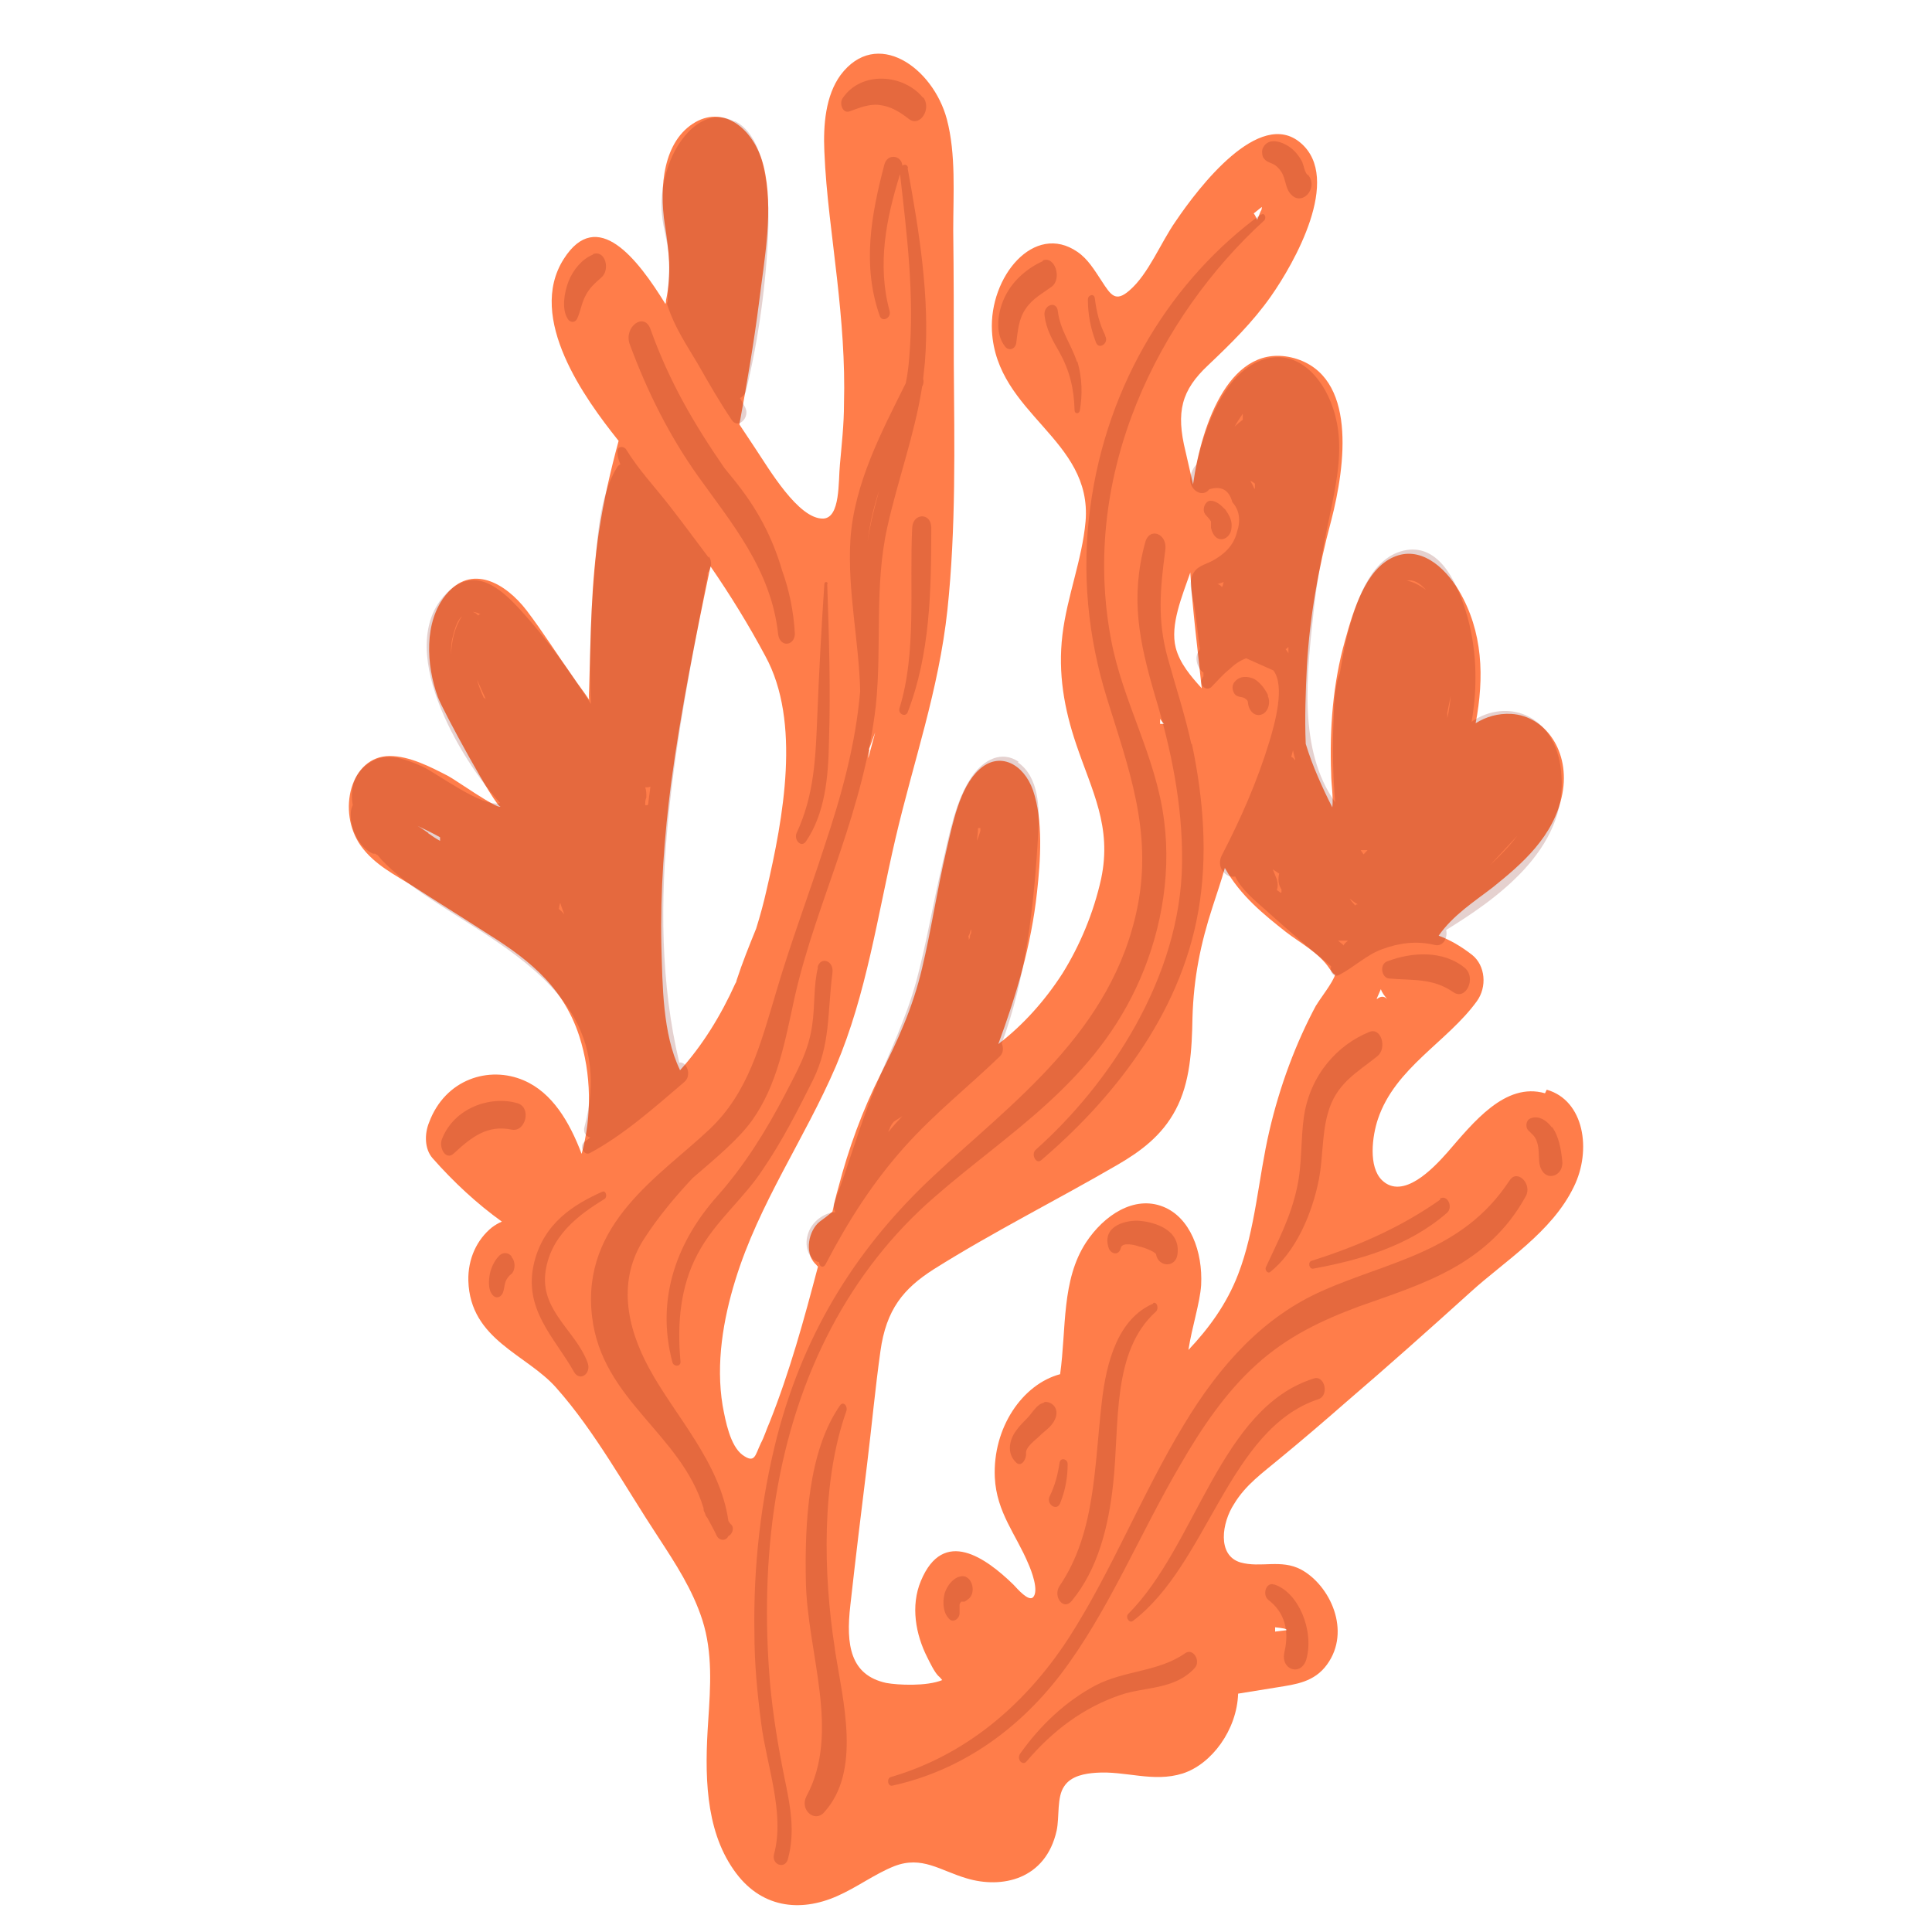 <svg width="72" height="72" viewBox="0 0 72 72" fill="none" xmlns="http://www.w3.org/2000/svg">
<path d="M57.578 40.743C56.092 40.318 54.907 41.832 53.938 42.948C53.399 43.559 52.279 44.728 51.504 43.984C50.987 43.48 51.138 42.337 51.353 41.699C51.999 39.786 53.938 38.83 55.036 37.315C55.424 36.783 55.359 35.986 54.864 35.588C54.455 35.269 54.045 35.03 53.615 34.87C54.153 34.1 54.95 33.595 55.639 33.063C56.694 32.213 57.922 31.177 58.224 29.582C58.525 28.015 57.599 26.686 56.328 26.606C55.812 26.58 55.381 26.713 54.993 26.952C55.316 25.251 55.273 23.55 54.368 22.009C53.809 21.079 52.904 20.335 51.935 20.76C50.901 21.212 50.449 22.7 50.126 23.869C49.673 25.464 49.544 27.164 49.609 28.838C49.609 29.21 49.695 29.689 49.652 30.087C49.458 29.715 49.286 29.343 49.114 28.945C48.941 28.546 48.791 28.148 48.661 27.722C48.618 26.739 48.661 25.729 48.704 24.826C48.812 22.966 49.135 21.159 49.609 19.405C50.147 17.333 50.578 14.011 48.23 13.347C45.883 12.709 44.785 15.738 44.462 18.05C44.375 17.651 44.268 17.226 44.182 16.828C43.815 15.34 44.031 14.543 45.022 13.612C45.861 12.815 46.68 12.018 47.369 11.035C48.209 9.839 50.04 6.651 48.467 5.322C46.938 4.02 44.677 6.969 43.815 8.245C43.255 9.042 42.803 10.211 42.093 10.822C41.576 11.274 41.403 11.008 41.059 10.477C40.779 10.052 40.542 9.653 40.154 9.387C38.539 8.271 36.859 10.318 36.967 12.337C37.139 15.446 40.714 16.349 40.456 19.432C40.327 20.867 39.767 22.222 39.594 23.657C39.422 25.092 39.659 26.42 40.111 27.749C40.693 29.476 41.446 30.805 41.037 32.745C40.757 34.02 40.24 35.242 39.594 36.279C38.927 37.315 38.108 38.218 37.204 38.909C37.871 37.102 38.431 35.242 38.647 33.249C38.776 32.08 38.883 30.566 38.496 29.45C38.151 28.466 37.247 27.988 36.493 28.679C35.761 29.343 35.502 30.698 35.265 31.708C34.921 33.17 34.705 34.658 34.361 36.093C34.016 37.554 33.456 38.776 32.81 40.052C32.142 41.38 31.625 42.789 31.238 44.277C31.152 44.569 31.087 44.861 31.023 45.154C30.872 45.287 30.699 45.419 30.549 45.526C30.14 45.845 29.967 46.668 30.376 47.093C30.419 47.12 30.441 47.173 30.484 47.2C29.967 49.166 29.429 51.132 28.675 53.019C28.567 53.258 28.481 53.55 28.352 53.79C28.137 54.241 28.137 54.56 27.663 54.215C27.21 53.869 27.038 52.966 26.93 52.381C26.672 50.814 26.952 49.166 27.404 47.705C28.287 44.835 29.989 42.443 31.152 39.733C32.293 37.049 32.702 34.126 33.37 31.256C34.038 28.387 34.985 25.729 35.308 22.727C35.631 19.671 35.567 16.588 35.545 13.533C35.545 11.885 35.545 10.238 35.524 8.59C35.524 7.235 35.631 5.747 35.287 4.445C34.77 2.505 32.659 1.017 31.324 2.798C30.764 3.568 30.678 4.658 30.721 5.641C30.786 7.235 31.023 8.829 31.195 10.397C31.367 11.938 31.496 13.48 31.453 15.047C31.453 15.818 31.367 16.562 31.302 17.306C31.238 17.944 31.324 19.299 30.678 19.326C29.752 19.352 28.653 17.465 28.137 16.695C27.943 16.402 27.749 16.11 27.555 15.818C27.835 14.303 28.093 12.789 28.287 11.274C28.481 9.68 28.847 7.793 28.46 6.199C28.137 4.87 27.038 3.914 25.918 4.551C24.712 5.242 24.561 6.969 24.777 8.378C24.927 9.361 25.035 10.185 24.82 11.194C24.82 11.248 24.82 11.274 24.798 11.327C23.765 9.653 22.257 7.687 21.008 9.653C19.608 11.859 21.826 14.888 23.011 16.376L23.054 16.429C22.752 17.545 22.494 18.661 22.322 19.804C22.02 21.77 22.02 23.683 21.955 25.676C21.955 25.809 21.934 25.942 21.955 26.075C21.762 25.782 21.546 25.517 21.352 25.224C20.771 24.401 20.233 23.55 19.629 22.753C18.833 21.717 17.562 21 16.614 22.169C15.796 23.178 15.882 24.773 16.313 25.968C16.485 26.447 18.509 30.167 18.66 30.061C18.531 30.167 16.959 29.051 16.7 28.918C16.033 28.573 15.257 28.174 14.525 28.174C13.061 28.174 12.544 30.247 13.448 31.522C13.965 32.24 14.741 32.612 15.408 33.037C16.27 33.595 17.131 34.126 17.993 34.684C19.479 35.614 20.943 36.624 21.589 38.617C22.042 40.025 22.063 41.593 21.675 43.001C21.223 41.806 20.577 40.716 19.522 40.264C18.23 39.706 16.593 40.211 15.99 41.832C15.817 42.257 15.817 42.815 16.119 43.161C16.916 44.064 17.777 44.861 18.703 45.526C18.574 45.579 18.445 45.659 18.337 45.738C17.777 46.19 17.433 46.907 17.454 47.731C17.519 49.937 19.629 50.468 20.728 51.717C22.171 53.338 23.312 55.437 24.54 57.297C25.164 58.254 25.811 59.237 26.177 60.38C26.564 61.602 26.478 62.851 26.392 64.153C26.263 66.066 26.263 68.139 27.34 69.68C28.33 71.115 29.816 71.274 31.195 70.663C31.927 70.344 32.595 69.839 33.327 69.547C34.361 69.148 35.028 69.706 36.019 69.999C37.333 70.397 38.97 70.052 39.379 68.218C39.486 67.713 39.379 66.969 39.659 66.571C39.917 66.172 40.456 66.093 40.843 66.066C41.942 65.986 42.975 66.438 44.074 66.093C45.151 65.747 46.098 64.472 46.141 63.117C46.637 63.037 47.132 62.957 47.627 62.877C48.274 62.771 48.984 62.691 49.458 62.027C50.363 60.778 49.566 59.078 48.489 58.493C47.735 58.094 46.981 58.44 46.228 58.227C45.345 57.962 45.538 56.739 45.991 56.048C46.421 55.331 47.068 54.879 47.671 54.374C48.511 53.683 49.35 52.966 50.169 52.248C51.719 50.92 53.27 49.538 54.799 48.156C56.048 47.014 57.836 45.924 58.654 44.224C59.322 42.868 59.042 41.008 57.642 40.61L57.578 40.743ZM47.024 7.74C47.024 7.793 47.003 7.846 46.981 7.873C46.938 7.979 46.895 8.085 46.852 8.192C46.809 8.112 46.788 8.032 46.723 7.953C46.831 7.873 46.917 7.793 47.024 7.713V7.74ZM32.379 27.935C32.465 27.722 32.53 27.51 32.616 27.297C32.53 27.616 32.444 27.935 32.358 28.254C32.358 28.148 32.379 28.041 32.401 27.935H32.379ZM15.968 31.044C15.839 30.964 15.71 30.858 15.559 30.778C15.839 30.911 16.119 31.044 16.399 31.203C16.399 31.256 16.399 31.283 16.399 31.336C16.248 31.256 16.097 31.15 15.947 31.044H15.968ZM25.337 39.866C24.691 38.537 24.691 36.704 24.648 35.242C24.605 33.196 24.755 31.177 25.014 29.157C25.38 26.447 25.918 23.763 26.478 21.106C27.21 22.169 27.9 23.285 28.524 24.454C29.86 26.899 29.192 30.486 28.567 33.17C28.46 33.648 28.33 34.126 28.18 34.605C27.921 35.242 27.663 35.88 27.447 36.544C27.447 36.571 27.426 36.624 27.404 36.651C26.866 37.846 26.177 38.962 25.337 39.892V39.866ZM47.95 60.752C47.95 60.752 47.757 60.778 47.52 60.805C47.52 60.752 47.52 60.698 47.52 60.645C47.778 60.672 47.972 60.698 47.95 60.752ZM51.31 37.209C51.353 37.102 51.418 36.969 51.461 36.863C51.504 36.996 51.59 37.102 51.698 37.235C51.569 37.102 51.44 37.129 51.31 37.235V37.209ZM44.354 21.265C44.44 22.727 44.634 24.188 44.785 25.65C44.375 25.198 43.966 24.72 43.815 24.135C43.6 23.285 44.052 22.222 44.375 21.292L44.354 21.265ZM43.234 26.792C43.277 26.845 43.32 26.925 43.385 26.978C43.342 26.978 43.299 26.978 43.234 26.978C43.234 26.925 43.234 26.845 43.234 26.792ZM49.071 37.421C48.295 38.856 47.692 40.477 47.304 42.151C46.895 43.905 46.788 45.818 46.141 47.492C45.711 48.608 45.043 49.511 44.289 50.309C44.419 49.458 44.72 48.555 44.763 47.891C44.828 46.642 44.354 45.366 43.342 44.968C42.265 44.542 41.145 45.286 40.477 46.296C39.551 47.705 39.745 49.511 39.508 51.212C38.108 51.584 36.988 53.205 37.074 55.065C37.139 56.367 37.871 57.191 38.324 58.28C38.431 58.52 38.733 59.29 38.496 59.529C38.324 59.689 37.914 59.21 37.764 59.051C36.751 58.068 35.158 56.899 34.318 58.918C33.93 59.848 34.124 60.911 34.555 61.761C34.662 61.974 34.813 62.293 34.964 62.452C35.028 62.505 35.071 62.559 35.114 62.612C34.533 62.851 33.456 62.798 33.025 62.718C31.69 62.426 31.518 61.31 31.69 59.822C31.884 58.068 32.099 56.314 32.315 54.56C32.487 53.152 32.616 51.744 32.81 50.362C33.025 48.794 33.672 48.023 34.791 47.306C37.031 45.898 39.379 44.728 41.662 43.4C42.48 42.922 43.299 42.337 43.815 41.354C44.354 40.344 44.419 39.122 44.44 37.926C44.483 36.438 44.742 35.163 45.194 33.781C45.345 33.303 45.517 32.824 45.646 32.346C46.228 33.382 47.089 34.073 47.929 34.737C48.446 35.136 49.157 35.508 49.544 36.093C49.544 36.093 49.738 36.385 49.76 36.305C49.695 36.597 49.157 37.262 49.049 37.474L49.071 37.421Z" fill="#FF7D4A"/>
<g style="mix-blend-mode:multiply" opacity="0.2">
<path d="M27.361 4.524C26.349 3.993 25.401 4.923 24.97 6.012C24.733 6.623 24.604 7.314 24.669 7.978C24.712 8.51 24.884 9.015 24.927 9.546C24.97 10.104 24.884 10.662 24.884 11.22C24.863 11.273 24.841 11.326 24.884 11.406C25.143 12.203 25.595 12.868 26.004 13.559C26.413 14.276 26.823 14.993 27.275 15.658C27.512 16.003 27.964 15.552 27.77 15.18C27.706 15.073 27.641 14.94 27.576 14.834C27.684 14.781 27.792 14.675 27.813 14.515C28.266 12.655 28.567 10.503 28.632 8.563C28.675 7.261 28.546 5.109 27.404 4.524H27.361Z" fill="#7E1910"/>
</g>
<g style="mix-blend-mode:multiply" opacity="0.2">
<path d="M26.414 20.786C25.918 20.122 25.423 19.458 24.928 18.82C24.411 18.156 23.786 17.491 23.334 16.747C23.248 16.615 22.989 16.615 23.011 16.854C23.011 17.013 23.054 17.146 23.119 17.305C23.054 17.332 23.011 17.385 22.968 17.465C22.322 18.528 22.257 20.149 22.149 21.424C21.999 23.018 21.956 24.639 22.02 26.234C21.223 24.985 20.383 23.816 19.414 22.753C18.639 21.902 17.734 21.132 16.744 22.009C14.547 24.002 17.174 28.333 18.639 29.927C17.993 30.113 16.27 28.811 15.753 28.572C15.15 28.306 14.439 28.014 13.836 28.386C13.19 28.758 13.039 29.369 13.147 30.007C13.061 30.166 13.061 30.379 13.082 30.565C13.147 31.096 13.47 31.628 13.901 31.814C13.922 31.814 13.944 31.814 13.965 31.814C14.008 31.814 14.03 31.867 14.073 31.867C14.159 31.973 14.224 32.053 14.31 32.133C16.916 34.79 23.312 36.225 21.783 41.991C21.719 42.204 21.848 42.363 21.999 42.39C21.934 42.443 21.869 42.496 21.783 42.549C21.568 42.709 21.762 43.081 21.977 42.974C23.226 42.31 24.389 41.274 25.509 40.317C25.789 40.078 25.595 39.546 25.315 39.6C23.915 33.7 25.272 27.27 26.371 21.451C26.371 21.424 26.371 21.371 26.371 21.344C26.5 21.212 26.564 20.946 26.414 20.733V20.786ZM16.808 24.4C16.808 24.188 16.808 23.948 16.873 23.736C16.959 23.364 17.067 23.098 17.217 22.965C16.937 23.39 16.83 23.895 16.808 24.4ZM17.95 22.886C17.907 22.886 17.863 22.886 17.82 22.939C17.777 22.886 17.713 22.832 17.627 22.806C17.734 22.806 17.842 22.859 17.95 22.912V22.886ZM18.036 26.021C17.928 25.782 17.842 25.569 17.777 25.33C17.885 25.569 17.993 25.809 18.1 26.048C18.1 26.048 18.057 26.021 18.036 25.995V26.021ZM20.836 33.86C20.836 33.78 20.857 33.7 20.879 33.647C20.922 33.807 20.986 33.94 21.029 34.072C20.965 33.993 20.9 33.94 20.814 33.86H20.836ZM24.131 30.007C24.109 30.007 24.066 30.007 24.045 30.007C24.045 29.901 24.045 29.821 24.088 29.715C24.088 29.582 24.088 29.449 24.045 29.343C24.109 29.343 24.174 29.343 24.238 29.316C24.217 29.529 24.174 29.768 24.152 29.98L24.131 30.007Z" fill="#7E1910"/>
</g>
<g style="mix-blend-mode:multiply" opacity="0.2">
<path d="M37.958 28.387C37.333 27.961 36.666 28.307 36.235 28.918C35.61 29.795 35.373 31.123 35.115 32.213C34.77 33.674 34.533 35.136 34.146 36.571C33.758 37.979 33.155 39.201 32.617 40.53C32.035 41.938 31.626 43.426 31.087 44.835C31.044 44.941 31.087 45.074 31.131 45.18C31.087 45.18 31.066 45.18 31.023 45.18C30.635 45.26 30.226 45.552 30.097 46.031C29.968 46.482 30.161 46.961 30.527 47.04C30.527 47.2 30.678 47.279 30.764 47.12C31.626 45.472 32.53 44.064 33.715 42.736C34.835 41.487 36.084 40.504 37.269 39.361C37.398 39.228 37.398 39.042 37.333 38.883C38.238 36.438 38.539 33.728 38.69 31.07C38.755 30.114 38.712 28.945 37.936 28.413L37.958 28.387ZM33.112 42.151C33.112 42.151 33.133 42.098 33.155 42.071C33.155 42.045 33.176 41.992 33.198 41.965C33.22 41.912 33.263 41.859 33.306 41.806C33.413 41.726 33.521 41.673 33.629 41.593C33.456 41.779 33.284 41.965 33.112 42.178V42.151ZM36.149 34.897C36.149 34.95 36.127 34.976 36.105 35.03C36.105 34.976 36.105 34.923 36.084 34.897C36.105 34.87 36.127 34.817 36.149 34.764C36.149 34.711 36.17 34.684 36.192 34.631C36.192 34.684 36.192 34.737 36.192 34.764C36.192 34.79 36.149 34.844 36.149 34.87V34.897ZM36.407 31.416C36.407 31.23 36.45 31.044 36.45 30.858C36.472 30.858 36.493 30.858 36.536 30.858C36.536 30.884 36.536 30.938 36.536 30.964C36.493 31.123 36.429 31.256 36.386 31.416H36.407Z" fill="#7E1910"/>
</g>
<g style="mix-blend-mode:multiply" opacity="0.2">
<path d="M58.18 28.758C57.965 26.606 56.156 25.995 54.842 26.898C55.079 25.543 55.036 24.108 54.627 22.78C54.239 21.531 53.55 20.229 52.301 20.521C51.095 20.813 50.578 22.301 50.233 23.577C50.104 24.082 50.018 24.587 49.932 25.091C49.716 25.623 49.716 26.367 49.695 26.898C49.652 27.881 49.673 28.891 49.759 29.901C48.359 27.935 48.704 25.118 48.962 22.727C49.113 21.371 49.372 20.069 49.652 18.741C49.845 17.784 50.018 16.748 49.824 15.764C49.544 14.33 48.553 13.081 47.282 13.347C45.775 13.665 44.957 15.658 44.59 17.306C44.461 17.439 44.375 17.625 44.353 17.864C44.353 18.289 44.827 18.555 45.064 18.236C45.495 18.103 45.797 18.236 45.926 18.714C46.184 19.006 46.249 19.378 46.098 19.83C45.969 20.361 45.581 20.68 45.194 20.893C44.913 21.052 44.569 21.079 44.418 21.478C44.31 21.796 44.418 22.142 44.483 22.461C44.59 23.045 44.633 23.63 44.72 24.188L44.655 24.294C44.504 24.533 44.633 24.932 44.849 25.065C44.849 25.091 44.849 25.145 44.849 25.171C44.849 25.171 44.849 25.171 44.849 25.198C44.849 25.224 44.806 25.251 44.806 25.277C44.655 25.543 44.978 25.782 45.15 25.596C45.366 25.384 45.56 25.145 45.797 24.959C45.99 24.773 46.206 24.613 46.443 24.533C46.787 24.693 47.11 24.826 47.455 24.985C47.907 25.57 47.498 27.005 47.304 27.642C46.852 29.13 46.227 30.539 45.538 31.867C45.301 32.319 45.689 32.744 46.033 32.664C46.292 33.196 46.787 33.568 47.196 33.94C47.993 34.657 48.79 35.348 49.608 36.013C49.544 36.252 49.716 36.438 49.91 36.331C50.47 36.039 50.922 35.587 51.504 35.375C52.15 35.136 52.796 35.056 53.464 35.215C53.787 35.295 53.959 34.95 53.894 34.657C55.617 33.594 58.482 31.681 58.18 28.785V28.758ZM56.543 31.15C56.242 31.548 55.897 31.894 55.531 32.239C55.876 31.867 56.199 31.522 56.543 31.15ZM54.067 25.889C54.045 26.181 54.002 26.473 53.938 26.765V26.553C53.98 26.34 54.024 26.128 54.067 25.915V25.889ZM45.581 21.77C45.581 21.796 45.56 21.85 45.538 21.876C45.495 21.823 45.43 21.77 45.366 21.77C45.452 21.743 45.538 21.717 45.603 21.69C45.603 21.69 45.581 21.743 45.581 21.77ZM46.292 15.658C46.184 15.738 46.098 15.818 46.012 15.897C46.098 15.738 46.206 15.579 46.313 15.419C46.313 15.499 46.313 15.579 46.313 15.658H46.292ZM46.744 18.209C46.701 18.103 46.658 18.023 46.593 17.917C46.658 17.944 46.701 17.97 46.766 18.023C46.766 18.076 46.766 18.156 46.766 18.209H46.744ZM47.735 33.276C47.692 33.249 47.627 33.196 47.584 33.169C47.627 33.063 47.627 32.904 47.584 32.771C47.541 32.664 47.498 32.558 47.433 32.399C47.52 32.452 47.584 32.505 47.67 32.558C47.627 32.744 47.627 32.957 47.756 33.143C47.756 33.169 47.756 33.196 47.756 33.249L47.735 33.276ZM48.015 24.347C47.993 24.294 47.95 24.241 47.907 24.188C47.95 24.188 47.993 24.135 48.015 24.108C48.015 24.188 48.015 24.268 48.015 24.347ZM48.273 28.333C48.23 28.307 48.209 28.253 48.166 28.227C48.166 28.227 48.144 28.227 48.123 28.2C48.144 28.121 48.166 28.041 48.187 27.961C48.209 28.094 48.252 28.227 48.273 28.333ZM50.061 35.215C49.996 35.162 49.932 35.109 49.867 35.056C49.932 35.056 49.975 35.056 50.039 35.056C50.104 35.056 50.169 35.056 50.233 35.056C50.169 35.109 50.104 35.162 50.061 35.242V35.215ZM50.513 33.754C50.449 33.674 50.362 33.594 50.298 33.488C50.405 33.568 50.492 33.648 50.599 33.701C50.578 33.701 50.535 33.701 50.513 33.727V33.754ZM50.815 31.841C50.772 31.788 50.75 31.735 50.707 31.681C50.793 31.681 50.879 31.681 50.965 31.681C50.922 31.735 50.858 31.788 50.815 31.841ZM52.43 21.637C52.688 21.584 52.925 21.743 53.141 21.982C52.925 21.823 52.688 21.69 52.43 21.637Z" fill="#7E1910"/>
</g>
<g style="mix-blend-mode:multiply" opacity="0.2">
<path d="M22.085 9.494C21.697 9.653 21.353 10.052 21.18 10.504C21.03 10.902 20.922 11.514 21.159 11.886C21.245 12.018 21.417 12.045 21.504 11.886C21.633 11.62 21.676 11.274 21.827 11.009C21.977 10.716 22.171 10.557 22.408 10.344C22.753 10.052 22.559 9.308 22.107 9.467L22.085 9.494Z" fill="#7E1910"/>
</g>
<g style="mix-blend-mode:multiply" opacity="0.2">
<path d="M34.404 3.649C33.671 2.745 32.099 2.639 31.41 3.649C31.259 3.861 31.41 4.233 31.647 4.154C32.035 4.021 32.379 3.861 32.788 3.914C33.219 3.968 33.542 4.18 33.887 4.446C34.296 4.738 34.727 4.047 34.404 3.622V3.649Z" fill="#7E1910"/>
</g>
<g style="mix-blend-mode:multiply" opacity="0.2">
<path d="M38.862 9.733C38.323 9.972 37.763 10.424 37.462 11.035C37.182 11.593 37.053 12.417 37.462 12.922C37.591 13.081 37.828 13.028 37.871 12.789C37.936 12.31 37.957 11.885 38.237 11.487C38.496 11.115 38.862 10.929 39.185 10.69C39.594 10.397 39.314 9.52 38.862 9.706V9.733Z" fill="#7E1910"/>
</g>
<g style="mix-blend-mode:multiply" opacity="0.2">
<path d="M48.726 6.518C48.618 6.412 48.597 6.199 48.532 6.04C48.424 5.827 48.273 5.641 48.101 5.508C47.821 5.296 47.283 5.083 47.068 5.508C47.024 5.588 47.024 5.747 47.068 5.854C47.175 6.04 47.304 6.04 47.455 6.119C47.563 6.172 47.67 6.279 47.757 6.412C47.95 6.73 47.886 7.129 48.23 7.342C48.64 7.581 49.114 6.943 48.747 6.518H48.726Z" fill="#7E1910"/>
</g>
<g style="mix-blend-mode:multiply" opacity="0.2">
<path d="M45.754 19.139C45.84 19.246 45.668 19.007 45.711 19.06C45.69 19.033 45.668 18.98 45.625 18.953C45.474 18.794 45.302 18.661 45.108 18.661C44.914 18.661 44.764 19.007 44.936 19.193C45.022 19.299 45.065 19.325 45.13 19.432C45.13 19.458 45.13 19.511 45.13 19.538C45.13 19.591 45.13 19.618 45.13 19.671C45.173 19.804 45.173 19.83 45.151 19.751C45.216 19.937 45.324 20.096 45.517 20.096C45.668 20.096 45.84 19.963 45.883 19.751C45.926 19.511 45.883 19.352 45.776 19.166L45.754 19.139Z" fill="#7E1910"/>
</g>
<g style="mix-blend-mode:multiply" opacity="0.2">
<path d="M47.261 25.916C47.132 25.65 46.96 25.438 46.745 25.305C46.508 25.198 46.206 25.172 46.012 25.411C45.862 25.57 45.948 25.889 46.12 25.942C46.249 25.996 46.335 25.969 46.422 26.049C46.465 26.075 46.486 26.102 46.508 26.155C46.486 26.128 46.508 26.155 46.508 26.182C46.529 26.474 46.745 26.713 47.003 26.633C47.261 26.554 47.369 26.182 47.24 25.916H47.261Z" fill="#7E1910"/>
</g>
<g style="mix-blend-mode:multiply" opacity="0.2">
<path d="M19.285 41.114C18.294 40.822 16.916 41.274 16.463 42.47C16.356 42.788 16.614 43.24 16.894 43.001C17.583 42.363 18.165 41.912 19.069 42.098C19.586 42.204 19.823 41.274 19.285 41.114Z" fill="#7E1910"/>
</g>
<g style="mix-blend-mode:multiply" opacity="0.2">
<path d="M19.07 46.828C18.92 46.642 18.704 46.669 18.575 46.828C18.424 46.987 18.295 47.253 18.252 47.492C18.209 47.731 18.187 48.077 18.36 48.263C18.467 48.396 18.64 48.369 18.726 48.21C18.791 48.077 18.791 47.917 18.834 47.785C18.877 47.652 18.963 47.545 19.07 47.466C19.221 47.306 19.2 46.987 19.07 46.855V46.828Z" fill="#7E1910"/>
</g>
<g style="mix-blend-mode:multiply" opacity="0.2">
<path d="M35.997 58.759C35.652 58.652 35.308 59.024 35.2 59.396C35.114 59.742 35.157 60.14 35.394 60.353C35.545 60.486 35.782 60.3 35.76 60.087C35.76 60.087 35.76 59.981 35.76 59.954C35.76 59.954 35.76 59.901 35.76 59.875C35.76 59.875 35.76 59.822 35.76 59.795L35.782 59.742L35.825 59.689C35.825 59.689 35.825 59.689 35.846 59.689H35.868C35.868 59.689 35.911 59.689 35.932 59.689C35.975 59.689 36.019 59.636 36.062 59.609C36.363 59.423 36.277 58.865 35.975 58.759H35.997Z" fill="#7E1910"/>
</g>
<g style="mix-blend-mode:multiply" opacity="0.2">
<path d="M42.501 45.5C42.027 45.447 41.037 45.659 41.317 46.51C41.403 46.749 41.704 46.802 41.769 46.51C41.812 46.27 42.329 46.403 42.458 46.456C42.544 46.456 43.061 46.642 43.083 46.749C43.169 47.227 43.815 47.254 43.88 46.749C44.009 45.845 43.061 45.553 42.501 45.5Z" fill="#7E1910"/>
</g>
<g style="mix-blend-mode:multiply" opacity="0.2">
<path d="M38.904 52.275C38.646 52.328 38.495 52.62 38.323 52.806C38.172 52.966 38 53.125 37.871 53.311C37.612 53.657 37.505 54.161 37.871 54.507C38.065 54.693 38.258 54.374 38.237 54.161C38.215 53.922 38.603 53.657 38.732 53.524C38.969 53.285 39.249 53.152 39.357 52.78C39.443 52.434 39.163 52.222 38.926 52.248L38.904 52.275Z" fill="#7E1910"/>
</g>
<g style="mix-blend-mode:multiply" opacity="0.2">
<path d="M54.584 36.066C53.766 35.402 52.603 35.481 51.698 35.827C51.397 35.933 51.483 36.438 51.763 36.465C52.624 36.544 53.378 36.438 54.153 36.969C54.627 37.315 55.036 36.438 54.584 36.066Z" fill="#7E1910"/>
</g>
<g style="mix-blend-mode:multiply" opacity="0.2">
<path d="M57.836 42.018C57.62 41.726 57.297 41.54 56.996 41.699C56.867 41.779 56.845 42.018 56.953 42.124C57.082 42.257 57.211 42.337 57.276 42.55C57.362 42.789 57.34 43.054 57.362 43.294C57.383 43.559 57.534 43.825 57.793 43.825C58.051 43.825 58.245 43.586 58.223 43.294C58.18 42.842 58.094 42.337 57.836 41.992V42.018Z" fill="#7E1910"/>
</g>
<g style="mix-blend-mode:multiply" opacity="0.2">
<path d="M47.477 59.052C47.176 58.945 47.025 59.45 47.283 59.636C47.865 60.088 48.059 60.752 47.865 61.576C47.714 62.24 48.489 62.48 48.683 61.842C48.985 60.752 48.382 59.344 47.499 59.052H47.477Z" fill="#7E1910"/>
</g>
<g style="mix-blend-mode:multiply" opacity="0.2">
<path d="M29.623 23.63C29.579 22.78 29.407 21.983 29.149 21.265C28.783 20.016 28.223 18.953 27.361 17.89C27.232 17.731 27.124 17.598 26.995 17.439C25.897 15.845 24.949 14.25 24.238 12.257C24.002 11.62 23.248 12.178 23.463 12.815C24.131 14.622 24.949 16.243 26.004 17.731C27.232 19.458 28.74 21.212 28.998 23.63C29.063 24.135 29.601 24.082 29.623 23.63Z" fill="#7E1910"/>
</g>
<g style="mix-blend-mode:multiply" opacity="0.2">
<path d="M33.844 6.279C33.822 6.119 33.714 6.119 33.628 6.172C33.607 5.8 33.09 5.694 32.961 6.119C32.465 8.006 32.121 9.892 32.788 11.779C32.874 12.018 33.219 11.859 33.154 11.593C32.681 9.866 33.025 8.139 33.542 6.491C33.8 8.75 34.081 11.008 33.887 13.294C33.865 13.612 33.822 13.958 33.757 14.277C32.874 16.057 31.819 18.023 31.69 20.149C31.582 22.036 32.013 23.896 32.056 25.756C31.884 27.775 31.345 29.689 30.721 31.549C30.139 33.356 29.472 35.109 28.933 36.943C28.33 38.962 27.878 40.716 26.456 42.071C24.604 43.825 21.654 45.579 22.063 49.06C22.429 52.195 25.38 53.418 26.22 56.208C26.22 56.261 26.22 56.314 26.263 56.367C26.263 56.367 26.263 56.394 26.284 56.42C26.284 56.474 26.327 56.527 26.37 56.58C26.478 56.792 26.607 57.005 26.715 57.244C26.823 57.43 27.059 57.43 27.146 57.244C27.275 57.191 27.383 56.952 27.253 56.819C27.21 56.792 27.189 56.739 27.146 56.686C26.844 54.507 25.143 52.753 24.195 51C23.355 49.458 22.989 47.705 24.023 46.137C24.54 45.34 25.164 44.596 25.81 43.905C26.672 43.161 27.512 42.47 28.029 41.752C28.976 40.424 29.256 38.803 29.622 37.129C30.053 35.242 30.721 33.515 31.324 31.708C31.905 29.981 32.422 28.174 32.638 26.314C32.874 24.082 32.573 21.85 33.068 19.644C33.456 17.891 34.081 16.216 34.361 14.436C34.361 14.436 34.361 14.383 34.382 14.383C34.425 14.277 34.425 14.197 34.404 14.117C34.425 13.905 34.447 13.719 34.468 13.506C34.662 11.088 34.253 8.617 33.822 6.252L33.844 6.279ZM32.465 19.458C32.401 19.777 32.336 20.096 32.315 20.388C32.379 19.644 32.551 18.927 32.767 18.263C32.659 18.661 32.551 19.06 32.465 19.458Z" fill="#7E1910"/>
</g>
<g style="mix-blend-mode:multiply" opacity="0.2">
<path d="M30.85 21.77C30.85 21.664 30.721 21.664 30.721 21.77C30.613 23.364 30.527 24.985 30.462 26.58C30.398 28.201 30.355 29.609 29.687 31.044C29.579 31.31 29.859 31.602 30.032 31.363C30.742 30.326 30.872 28.971 30.893 27.643C30.958 25.676 30.893 23.71 30.828 21.744L30.85 21.77Z" fill="#7E1910"/>
</g>
<g style="mix-blend-mode:multiply" opacity="0.2">
<path d="M33.995 19.671C33.887 21.85 34.167 24.321 33.521 26.393C33.457 26.606 33.737 26.739 33.823 26.553C34.663 24.374 34.706 22.036 34.706 19.671C34.706 19.086 34.017 19.113 33.995 19.671Z" fill="#7E1910"/>
</g>
<g style="mix-blend-mode:multiply" opacity="0.2">
<path d="M22.451 44.41C21.374 44.888 20.275 45.579 19.909 47.041C19.479 48.794 20.663 49.831 21.395 51.133C21.611 51.505 22.063 51.186 21.891 50.761C21.46 49.618 20.189 48.874 20.318 47.492C20.469 46.057 21.589 45.26 22.537 44.676C22.644 44.596 22.58 44.357 22.451 44.41Z" fill="#7E1910"/>
</g>
<g style="mix-blend-mode:multiply" opacity="0.2">
<path d="M30.484 36.04C30.312 36.757 30.376 37.475 30.269 38.192C30.14 39.175 29.687 39.946 29.278 40.743C28.546 42.151 27.749 43.427 26.737 44.569C25.294 46.19 24.411 48.316 25.057 50.761C25.1 50.947 25.401 50.947 25.358 50.708C25.229 49.326 25.358 47.918 26.004 46.722C26.651 45.5 27.727 44.676 28.46 43.533C29.149 42.523 29.73 41.381 30.29 40.265C30.958 38.91 30.829 37.767 31.023 36.252C31.087 35.801 30.57 35.615 30.462 36.066L30.484 36.04Z" fill="#7E1910"/>
</g>
<g style="mix-blend-mode:multiply" opacity="0.2">
<path d="M47.003 7.979C43.729 10.37 41.252 14.223 40.628 18.927C40.305 21.345 40.541 23.736 41.252 26.021C42.049 28.599 42.954 30.964 42.394 33.781C41.468 38.457 37.677 41.114 34.791 43.825C32.056 46.376 30.01 49.485 28.955 53.55C28.352 55.915 28.072 58.386 28.115 60.858C28.115 62 28.222 63.116 28.373 64.259C28.567 65.774 29.256 67.581 28.847 69.095C28.739 69.494 29.256 69.68 29.364 69.281C29.644 68.245 29.45 67.288 29.235 66.252C28.998 65.083 28.804 63.913 28.696 62.718C28.502 60.433 28.545 58.068 28.912 55.809C29.665 51.185 31.69 47.333 34.813 44.622C37.483 42.284 40.606 40.477 42.329 36.836C43.212 34.976 43.664 32.744 43.384 30.592C43.083 28.174 41.834 26.154 41.403 23.816C40.24 17.625 43.212 11.779 47.11 8.218C47.218 8.112 47.11 7.899 47.003 8.006V7.979Z" fill="#7E1910"/>
</g>
<g style="mix-blend-mode:multiply" opacity="0.2">
<path d="M44.397 27.723C44.16 26.633 43.816 25.597 43.514 24.508C43.127 23.099 43.234 21.956 43.428 20.495C43.514 19.884 42.825 19.618 42.674 20.229C42.114 22.302 42.459 23.923 43.04 25.916C43.643 27.909 44.074 29.981 44.053 32.134C44.01 36.438 41.317 40.424 38.604 42.842C38.41 43.002 38.604 43.4 38.798 43.241C41.382 41.035 43.966 37.9 44.656 33.967C45.022 31.895 44.849 29.769 44.419 27.723H44.397Z" fill="#7E1910"/>
</g>
<g style="mix-blend-mode:multiply" opacity="0.2">
<path d="M40.133 13.48C39.917 12.816 39.508 12.311 39.422 11.593C39.379 11.195 38.883 11.354 38.926 11.753C38.991 12.284 39.228 12.683 39.486 13.134C39.853 13.799 40.025 14.463 40.046 15.287C40.046 15.42 40.197 15.446 40.24 15.313C40.348 14.702 40.326 14.064 40.154 13.48H40.133Z" fill="#7E1910"/>
</g>
<g style="mix-blend-mode:multiply" opacity="0.2">
<path d="M41.188 12.495C40.973 12.07 40.865 11.619 40.8 11.114C40.779 10.928 40.542 10.981 40.542 11.167C40.542 11.725 40.65 12.256 40.843 12.761C40.951 13.054 41.339 12.788 41.188 12.522V12.495Z" fill="#7E1910"/>
</g>
<g style="mix-blend-mode:multiply" opacity="0.2">
<path d="M31.109 61.416C30.678 58.653 30.613 55.198 31.539 52.594C31.604 52.408 31.432 52.195 31.302 52.381C30.118 54.082 29.989 56.766 30.032 58.918C30.075 61.575 31.346 64.552 30.053 66.943C29.795 67.448 30.355 67.926 30.7 67.554C32.121 66.013 31.41 63.382 31.109 61.443V61.416Z" fill="#7E1910"/>
</g>
<g style="mix-blend-mode:multiply" opacity="0.2">
<path d="M56.243 44.011C54.498 46.668 51.72 47.014 49.286 48.103C47.111 49.06 45.474 50.84 44.117 53.099C42.567 55.65 41.425 58.573 39.81 61.071C38.108 63.675 35.847 65.455 33.198 66.225C33.026 66.279 33.09 66.597 33.263 66.544C35.675 66.013 37.828 64.605 39.508 62.426C41.296 60.087 42.459 57.191 43.988 54.587C44.785 53.205 45.69 51.877 46.809 50.867C47.972 49.804 49.286 49.193 50.643 48.688C52.947 47.864 55.446 47.173 56.867 44.569C57.104 44.117 56.544 43.559 56.264 43.985L56.243 44.011Z" fill="#7E1910"/>
</g>
<g style="mix-blend-mode:multiply" opacity="0.2">
<path d="M53.68 44.702C52.172 45.765 50.557 46.456 48.877 46.987C48.726 47.04 48.791 47.306 48.941 47.279C50.664 46.96 52.474 46.456 53.916 45.207C54.175 44.994 53.938 44.489 53.658 44.675L53.68 44.702Z" fill="#7E1910"/>
</g>
<g style="mix-blend-mode:multiply" opacity="0.2">
<path d="M51.03 38.458C49.845 38.936 48.833 40.052 48.596 41.593C48.467 42.47 48.532 43.373 48.338 44.25C48.101 45.366 47.627 46.243 47.175 47.226C47.132 47.333 47.239 47.465 47.326 47.412C48.273 46.668 48.898 45.26 49.156 43.931C49.307 43.134 49.264 42.284 49.479 41.513C49.781 40.371 50.578 39.972 51.331 39.361C51.698 39.069 51.482 38.272 51.03 38.458Z" fill="#7E1910"/>
</g>
<g style="mix-blend-mode:multiply" opacity="0.2">
<path d="M42.975 48.582C41.683 49.14 41.231 50.708 41.058 52.276C40.778 54.694 40.822 57.139 39.486 59.105C39.228 59.504 39.637 60.035 39.938 59.663C40.908 58.494 41.317 56.9 41.489 55.252C41.726 53.047 41.425 50.363 43.083 48.875C43.191 48.768 43.126 48.503 42.975 48.556V48.582Z" fill="#7E1910"/>
</g>
<g style="mix-blend-mode:multiply" opacity="0.2">
<path d="M39.487 54.507C39.422 54.959 39.315 55.357 39.121 55.756C38.97 56.048 39.379 56.34 39.508 56.022C39.702 55.543 39.788 55.065 39.788 54.56C39.788 54.374 39.53 54.294 39.487 54.507Z" fill="#7E1910"/>
</g>
<g style="mix-blend-mode:multiply" opacity="0.2">
<path d="M44.181 61.602C43.169 62.319 41.899 62.239 40.8 62.824C39.723 63.408 38.797 64.259 38.022 65.348C37.871 65.561 38.108 65.826 38.259 65.64C39.249 64.471 40.413 63.621 41.748 63.169C42.674 62.85 43.772 62.983 44.526 62.16C44.763 61.894 44.462 61.415 44.181 61.602Z" fill="#7E1910"/>
</g>
<g style="mix-blend-mode:multiply" opacity="0.2">
<path d="M48.963 51.372C45.474 52.461 44.591 57.59 42.05 60.141C41.92 60.273 42.093 60.513 42.222 60.406C45.022 58.281 45.776 53.258 49.135 52.142C49.544 52.01 49.372 51.239 48.963 51.372Z" fill="#7E1910"/>
</g>
</svg>
